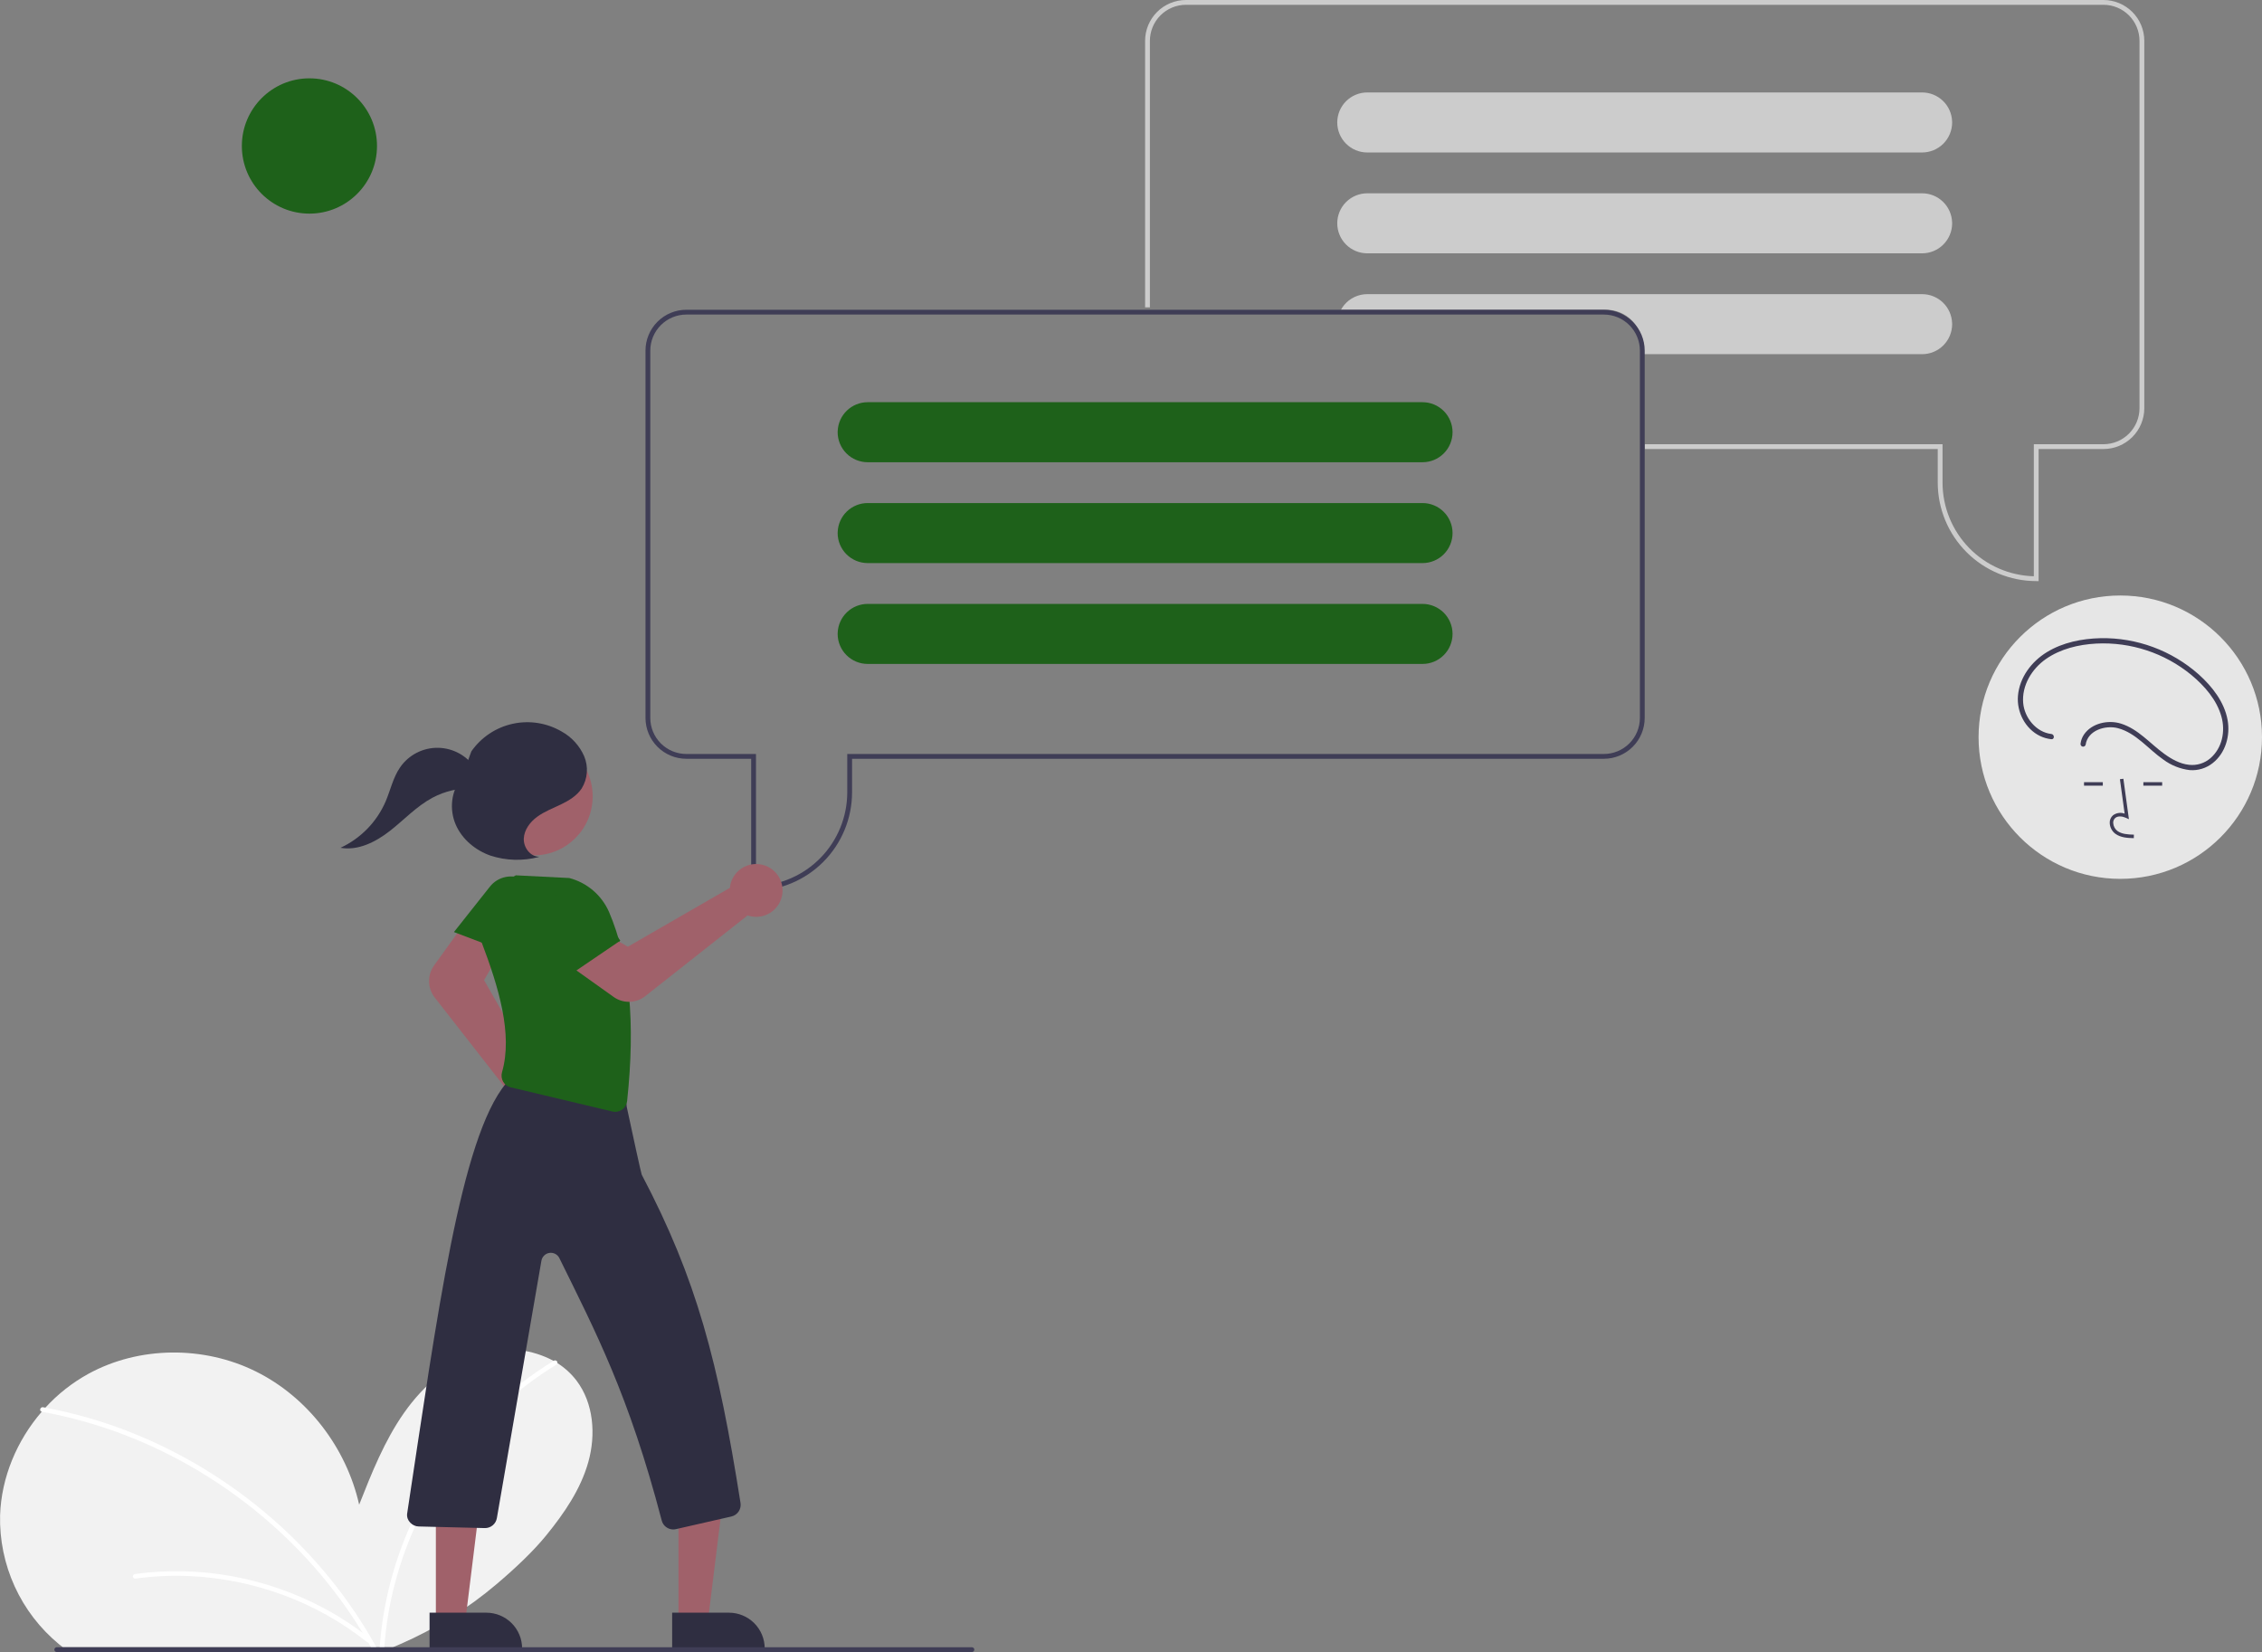 <svg width="549" height="401" viewBox="0 0 549 401" fill="none" xmlns="http://www.w3.org/2000/svg">
<rect x="0" y="0" width="549" height="401" fill="#808080" stroke="none"/>
<g clip-path="url(#clip0_2742_151)">
<path d="M494.784 141.049H494.201C487.865 141.042 481.789 138.522 477.309 134.042C472.828 129.562 470.307 123.488 470.3 117.153V108.993H399.178V107.827H471.466V117.153C471.473 123.078 473.791 128.768 477.928 133.011C482.065 137.254 487.694 139.717 493.619 139.876V107.827H510.524C512.843 107.824 515.066 106.902 516.705 105.263C518.344 103.624 519.266 101.402 519.269 99.084V9.908C519.266 7.591 518.344 5.368 516.705 3.729C515.066 2.09 512.843 1.168 510.524 1.166H287.832C285.514 1.168 283.291 2.09 281.652 3.729C280.013 5.368 279.09 7.591 279.088 9.908V74.605H277.922V9.908C277.925 7.281 278.97 4.763 280.828 2.905C282.686 1.048 285.205 0.003 287.832 0H510.524C513.152 0.003 515.671 1.048 517.529 2.905C519.387 4.763 520.432 7.281 520.435 9.908V99.084C520.432 101.711 519.387 104.23 517.529 106.087C515.671 107.945 513.152 108.99 510.524 108.993H494.784V141.049Z" fill="#CCCCCC"/>
<path d="M473.786 29.439C473.712 27.559 472.914 25.78 471.558 24.475C470.201 23.17 468.393 22.441 466.51 22.439H331.846C329.913 22.439 328.059 23.207 326.693 24.573C325.326 25.94 324.559 27.793 324.559 29.725C324.559 31.657 325.326 33.511 326.693 34.877C328.059 36.243 329.913 37.011 331.846 37.011H466.51C468.442 37.008 470.294 36.24 471.66 34.874C473.026 33.508 473.795 31.657 473.797 29.725C473.799 29.63 473.795 29.534 473.786 29.439Z" fill="#CCCCCC"/>
<path d="M473.786 53.919C473.712 52.039 472.914 50.26 471.558 48.955C470.201 47.65 468.393 46.92 466.51 46.919H331.846C329.913 46.919 328.059 47.687 326.693 49.053C325.326 50.42 324.559 52.273 324.559 54.205C324.559 56.137 325.326 57.99 326.693 59.357C328.059 60.723 329.913 61.491 331.846 61.491H466.51C468.442 61.488 470.294 60.719 471.66 59.354C473.026 57.988 473.795 56.136 473.797 54.205C473.799 54.11 473.795 54.014 473.786 53.919Z" fill="#CCCCCC"/>
<path d="M473.786 78.399C473.713 76.519 472.915 74.739 471.558 73.434C470.202 72.129 468.393 71.4 466.511 71.399H331.846C330.778 71.399 329.723 71.634 328.756 72.087C327.789 72.54 326.933 73.201 326.25 74.022C325.95 74.385 325.685 74.775 325.457 75.187H389.851C392.17 75.19 394.392 76.112 396.031 77.751C397.671 79.39 398.593 81.612 398.596 83.93V85.97H466.511C468.443 85.968 470.295 85.199 471.661 83.833C473.027 82.468 473.795 80.616 473.798 78.684C473.8 78.589 473.796 78.494 473.786 78.399Z" fill="#CCCCCC"/>
<path d="M14.293 399.079C14.61 399.34 14.928 399.589 15.252 399.835H95.354C95.951 399.589 96.545 399.337 97.136 399.079C105.592 395.4 113.463 390.501 120.498 384.538C125.168 380.581 129.465 376.497 132.58 372.669C136.926 367.327 140.929 361.506 142.79 354.873C144.648 348.24 144.093 340.637 139.943 335.136C138.658 333.444 137.079 331.998 135.28 330.867C134.982 330.678 134.68 330.497 134.37 330.327C129.208 327.548 123.185 326.824 117.511 328.299C109.487 330.372 102.819 336.159 98.061 342.947C93.304 349.731 90.215 357.523 87.172 365.228C84.083 351.475 74.73 339.157 62.096 332.894C49.466 326.631 33.773 326.706 21.411 333.49C17.521 335.638 14.008 338.405 11.008 341.682C10.71 342.003 10.419 342.332 10.132 342.664C4.102 349.644 0.33 358.584 0.021 367.802C-0.119 373.755 1.093 379.662 3.565 385.079C6.037 390.496 9.705 395.283 14.293 399.079Z" fill="#F2F2F2"/>
<path d="M92.151 399.834H93.284C93.299 399.581 93.318 399.332 93.341 399.079C93.737 394.141 94.566 389.247 95.818 384.454C98.691 373.512 103.598 363.207 110.283 354.08C116.949 344.923 125.353 337.167 135.015 331.255C135.086 331.215 135.146 331.159 135.192 331.091C135.238 331.024 135.268 330.947 135.279 330.866C135.298 330.761 135.286 330.652 135.245 330.553C135.204 330.454 135.136 330.369 135.049 330.307C134.961 330.246 134.858 330.21 134.751 330.205C134.644 330.199 134.538 330.225 134.445 330.277C134.419 330.292 134.394 330.309 134.37 330.326C128.895 333.662 123.814 337.603 119.221 342.075C111.005 350.088 104.38 359.583 99.696 370.06C95.563 379.235 93.032 389.05 92.212 399.079C92.189 399.332 92.17 399.585 92.151 399.834Z" fill="white"/>
<path d="M10.132 342.664C10.14 342.668 10.149 342.67 10.158 342.671C10.985 342.822 11.816 342.981 12.639 343.151C19.396 344.538 26.01 346.546 32.398 349.149C38.769 351.749 44.897 354.907 50.711 358.587C56.532 362.265 62.022 366.444 67.117 371.075C72.213 375.7 76.887 380.769 81.084 386.221C84.222 390.306 87.074 394.602 89.621 399.079C89.765 399.328 89.905 399.581 90.044 399.834H91.339C91.204 399.581 91.064 399.328 90.92 399.079C87.838 393.594 84.305 388.375 80.355 383.477C75.988 378.055 71.147 373.034 65.89 368.47C60.666 363.933 55.059 359.856 49.133 356.284C43.181 352.698 36.924 349.646 30.434 347.164C24.137 344.756 17.635 342.922 11.007 341.682C10.822 341.648 10.641 341.614 10.456 341.58C9.75 341.452 9.448 342.516 10.132 342.664Z" fill="white"/>
<path d="M32.656 382.072C40.544 380.987 48.555 381.168 56.386 382.607C64.194 384.034 71.732 386.669 78.729 390.417C82.661 392.529 86.393 394.995 89.879 397.782C90.448 398.237 89.642 399.034 89.078 398.583C82.961 393.718 76.105 389.865 68.768 387.169C61.49 384.477 53.84 382.926 46.089 382.569C41.703 382.367 37.307 382.566 32.958 383.164C32.813 383.199 32.66 383.177 32.531 383.104C32.402 383.03 32.305 382.911 32.261 382.769C32.222 382.624 32.242 382.469 32.316 382.339C32.39 382.209 32.512 382.113 32.656 382.072Z" fill="white"/>
<path d="M389.268 75.188H166.575C163.948 75.191 161.43 76.236 159.572 78.094C157.714 79.951 156.669 82.469 156.665 85.096V174.272C156.669 176.899 157.714 179.417 159.572 181.274C161.43 183.131 163.948 184.177 166.575 184.18H182.315V216.237H182.898C189.235 216.23 195.311 213.71 199.792 209.23C204.273 204.75 206.793 198.676 206.8 192.34V184.18H389.268C391.895 184.177 394.413 183.131 396.271 181.274C398.129 179.417 399.174 176.899 399.178 174.272V85.096C399.174 82.469 398.129 79.951 396.271 78.094C394.413 76.236 391.895 75.191 389.268 75.188ZM398.012 174.272C398.009 176.59 397.087 178.812 395.448 180.451C393.809 182.09 391.586 183.012 389.268 183.015H205.634V192.34C205.626 198.266 203.307 203.954 199.171 208.198C195.034 212.441 189.406 214.905 183.481 215.065V183.015H166.575C164.257 183.012 162.035 182.09 160.395 180.451C158.756 178.812 157.834 176.59 157.831 174.272V85.096C157.834 82.778 158.756 80.556 160.395 78.917C162.035 77.278 164.257 76.356 166.575 76.353H389.268C391.586 76.356 393.809 77.278 395.448 78.917C397.087 80.556 398.009 82.778 398.012 85.096V174.272Z" fill="#3F3D56"/>
<path d="M345.254 97.627H210.589C208.707 97.628 206.898 98.358 205.542 99.662C204.186 100.967 203.387 102.746 203.314 104.627C203.304 104.722 203.3 104.817 203.302 104.913C203.305 106.844 204.074 108.696 205.44 110.061C206.806 111.427 208.657 112.195 210.589 112.198H345.254C347.187 112.198 349.04 111.431 350.407 110.064C351.773 108.698 352.541 106.845 352.541 104.913C352.541 102.98 351.773 101.127 350.407 99.761C349.04 98.394 347.187 97.627 345.254 97.627Z" fill="#1E611A"/>
<path d="M345.254 122.107H210.589C208.707 122.108 206.898 122.837 205.542 124.142C204.186 125.447 203.387 127.226 203.314 129.107C203.304 129.202 203.3 129.297 203.302 129.393C203.305 131.324 204.074 133.176 205.44 134.541C206.806 135.907 208.657 136.675 210.589 136.678H345.254C347.187 136.678 349.04 135.911 350.407 134.544C351.773 133.178 352.541 131.325 352.541 129.393C352.541 127.46 351.773 125.607 350.407 124.241C349.04 122.875 347.187 122.107 345.254 122.107Z" fill="#1E611A"/>
<path d="M345.254 146.586H210.589C208.707 146.588 206.898 147.317 205.542 148.622C204.186 149.927 203.387 151.706 203.314 153.586C203.304 153.681 203.3 153.777 203.302 153.872C203.305 155.803 204.074 157.655 205.44 159.021C206.806 160.386 208.657 161.155 210.589 161.158H345.254C347.187 161.158 349.04 160.39 350.407 159.024C351.773 157.657 352.541 155.804 352.541 153.872C352.541 151.94 351.773 150.087 350.407 148.72C349.04 147.354 347.187 146.586 345.254 146.586Z" fill="#1E611A"/>
<path d="M131.007 275.524C130.744 275.524 130.482 275.508 130.222 275.475C129.325 275.365 128.461 275.067 127.687 274.6C126.914 274.133 126.248 273.508 125.732 272.765C125.217 272.023 124.865 271.18 124.698 270.292C124.531 269.404 124.554 268.491 124.765 267.612C124.815 267.408 124.876 267.207 124.946 267.009L105.496 242.114C104.64 241.009 104.162 239.658 104.135 238.26C104.108 236.863 104.532 235.494 105.344 234.357L112.157 224.896L121.062 231.765L117.485 237.909L131.652 262.738C131.937 262.764 132.22 262.81 132.498 262.876C134.025 263.242 135.364 264.156 136.261 265.444C137.159 266.731 137.554 268.303 137.37 269.862C137.186 271.421 136.437 272.858 135.264 273.902C134.091 274.945 132.577 275.522 131.007 275.524Z" fill="#A0616A"/>
<path d="M164.668 393.492L171.815 393.491L175.215 365.929L164.667 365.93L164.668 393.492Z" fill="#A0616A"/>
<path d="M185.599 400.125L163.137 400.127L163.136 391.45L176.92 391.449C178.059 391.449 179.188 391.673 180.241 392.109C181.294 392.545 182.251 393.185 183.056 393.99C183.862 394.796 184.502 395.752 184.938 396.805C185.374 397.858 185.599 398.986 185.599 400.125Z" fill="#2F2E41"/>
<path d="M105.788 393.492L112.935 393.491L116.335 365.929L105.787 365.93L105.788 393.492Z" fill="#A0616A"/>
<path d="M126.72 400.125L104.258 400.127L104.257 391.45L118.041 391.449C119.181 391.449 120.309 391.673 121.362 392.109C122.415 392.545 123.372 393.185 124.178 393.99C124.983 394.796 125.623 395.752 126.059 396.805C126.495 397.858 126.72 398.986 126.72 400.125Z" fill="#2F2E41"/>
<path d="M110.175 226.238L126.221 232.334L130.138 221.455C130.658 220.01 130.651 218.428 130.117 216.988C129.584 215.548 128.558 214.343 127.222 213.586C125.871 212.821 124.29 212.563 122.765 212.861C121.24 213.158 119.872 213.991 118.908 215.209L110.175 226.238Z" fill="#1E611A"/>
<path d="M163.398 371.243C162.757 371.242 162.135 371.028 161.629 370.635C161.123 370.242 160.762 369.692 160.604 369.071C152.602 338.465 144.478 323.124 135.766 305.386C135.548 304.943 135.195 304.582 134.757 304.354C134.32 304.127 133.821 304.044 133.334 304.119C132.847 304.195 132.396 304.423 132.048 304.772C131.699 305.121 131.471 305.572 131.397 306.059L120.598 368.453C120.49 369.149 120.133 369.782 119.593 370.234C119.053 370.686 118.367 370.927 117.663 370.911L101.63 370.52C101.241 370.512 100.858 370.426 100.503 370.265C100.149 370.105 99.831 369.874 99.568 369.588C99.29 369.312 99.078 368.979 98.947 368.611C98.815 368.243 98.768 367.85 98.808 367.462C106.069 319.584 111.787 276.245 122.781 263.024C123.086 262.735 123.435 262.498 123.816 262.321L123.482 262.27C123.387 262.255 123.133 262.216 123.13 261.961L123.127 261.714L123.377 261.667C123.778 261.652 124.177 261.713 124.556 261.844L149.649 265.705C150.344 265.812 150.977 266.168 151.429 266.707C151.881 267.245 152.121 267.93 152.106 268.633C153.47 275.014 155.561 284.645 155.748 285.119C169.136 310.567 174.331 330.606 179.731 364.825C179.843 365.551 179.676 366.292 179.263 366.899C178.851 367.507 178.224 367.936 177.509 368.1L164.051 371.169C163.837 371.218 163.618 371.243 163.398 371.243Z" fill="#2F2E41"/>
<path d="M149.315 269.877C149.09 269.877 148.866 269.851 148.647 269.798L123.941 263.923C123.563 263.834 123.206 263.669 122.894 263.438C122.582 263.206 122.32 262.913 122.125 262.577C121.924 262.229 121.796 261.844 121.747 261.445C121.699 261.046 121.731 260.641 121.843 260.255C124.507 251.021 121.014 239.574 116.842 228.58C116.311 225.365 116.831 222.064 118.324 219.168C119.817 216.271 122.204 213.933 125.131 212.5L125.198 212.467L138.169 213.122C140.299 213.68 142.274 214.714 143.947 216.145C145.62 217.577 146.946 219.369 147.827 221.386C152.826 233.085 154.258 248.096 152.203 267.277C152.127 267.99 151.79 268.65 151.257 269.13C150.724 269.61 150.033 269.876 149.315 269.877Z" fill="#1E611A"/>
<path d="M152.639 243.174C151.32 243.177 150.034 242.768 148.958 242.005L139.39 235.186L146.217 226.25L152.38 229.797L177.145 215.513C177.17 215.228 177.214 214.945 177.278 214.667C177.569 213.432 178.218 212.312 179.146 211.447C180.073 210.581 181.236 210.011 182.488 209.806C183.739 209.602 185.024 209.774 186.178 210.299C187.332 210.824 188.305 211.68 188.972 212.758C189.64 213.836 189.973 215.088 189.93 216.355C189.886 217.623 189.467 218.849 188.726 219.878C187.986 220.907 186.957 221.694 185.769 222.138C184.581 222.583 183.288 222.665 182.053 222.375C181.849 222.326 181.647 222.267 181.449 222.197L156.572 241.819C155.45 242.7 154.065 243.177 152.639 243.174Z" fill="#A0616A"/>
<path d="M136.354 237.969L150.549 228.318L143.878 218.872C142.992 217.618 141.692 216.717 140.206 216.329C138.72 215.94 137.145 216.09 135.758 216.751C134.356 217.419 133.239 218.566 132.608 219.986C131.978 221.406 131.877 223.004 132.322 224.492L136.354 237.969Z" fill="#1E611A"/>
<path d="M129.527 207.624C137.435 207.624 143.845 201.215 143.845 193.309C143.845 185.402 137.435 178.993 129.527 178.993C121.619 178.993 115.209 185.402 115.209 193.309C115.209 201.215 121.619 207.624 129.527 207.624Z" fill="#A0616A"/>
<path d="M130.839 207.955C128.69 207.946 127.032 205.684 127.129 203.537C127.225 201.391 128.667 199.502 130.404 198.237C132.141 196.972 134.179 196.202 136.116 195.272C138.053 194.342 139.974 193.182 141.17 191.397C141.892 190.229 142.324 188.904 142.428 187.534C142.531 186.165 142.305 184.79 141.766 183.526C140.653 180.998 138.742 178.905 136.326 177.567C132.736 175.466 128.486 174.794 124.423 175.686C120.36 176.577 116.782 178.965 114.402 182.376L111.949 189.054C109.449 192.059 109.053 196.522 110.589 200.116C112.126 203.71 115.398 206.414 119.09 207.7C122.835 208.903 126.845 209.024 130.656 208.047" fill="#2F2E41"/>
<path d="M115.369 186.521C114.388 185.009 113.05 183.761 111.473 182.888C109.896 182.015 108.128 181.543 106.326 181.514C104.523 181.485 102.742 181.9 101.137 182.722C99.533 183.544 98.156 184.748 97.127 186.228C95.404 188.706 94.779 191.76 93.595 194.534C91.45 199.504 87.549 203.509 82.637 205.785C86.937 206.541 91.222 204.354 94.66 201.662C98.099 198.971 101.123 195.686 104.973 193.627C108.003 192.014 111.406 191.232 114.836 191.363" fill="#2F2E41"/>
<path d="M235.887 401H13.777C13.623 401 13.474 400.939 13.365 400.829C13.256 400.72 13.194 400.572 13.194 400.417C13.194 400.263 13.256 400.114 13.365 400.005C13.474 399.896 13.623 399.834 13.777 399.834H235.887C236.041 399.834 236.189 399.896 236.299 400.005C236.408 400.114 236.47 400.263 236.47 400.417C236.47 400.572 236.408 400.72 236.299 400.829C236.189 400.939 236.041 401 235.887 401Z" fill="#3F3D56"/>
<path d="M514.605 213.323C533.601 213.323 549 197.926 549 178.934C549 159.942 533.601 144.546 514.605 144.546C495.609 144.546 480.21 159.942 480.21 178.934C480.21 197.926 495.609 213.323 514.605 213.323Z" fill="#E6E6E6"/>
<path d="M517.885 203.445C516.484 203.406 514.741 203.357 513.398 202.376C512.998 202.072 512.67 201.685 512.436 201.24C512.201 200.796 512.067 200.306 512.042 199.804C512.018 199.448 512.077 199.09 512.213 198.76C512.35 198.43 512.561 198.136 512.831 197.901C513.231 197.602 513.699 197.409 514.194 197.337C514.688 197.266 515.192 197.32 515.66 197.494L514.516 189.138L515.356 189.023L516.7 198.846L515.999 198.525C515.187 198.152 514.071 197.962 513.378 198.548C513.207 198.701 513.075 198.891 512.99 199.104C512.905 199.317 512.871 199.546 512.889 199.774C512.91 200.147 513.011 200.512 513.185 200.843C513.359 201.174 513.602 201.464 513.898 201.692C514.943 202.455 516.332 202.554 517.909 202.598L517.885 203.445Z" fill="#3F3D56"/>
<path d="M510.365 189.858H505.802V190.706H510.365V189.858Z" fill="#3F3D56"/>
<path d="M524.771 189.858H520.207V190.706H524.771V189.858Z" fill="#3F3D56"/>
<path d="M497.873 178.16C494.198 177.741 491.352 174.22 491.039 170.648C490.667 166.399 493.142 162.363 496.538 159.978C500.09 157.484 504.514 156.443 508.795 156.214C517.146 155.798 525.354 158.503 531.821 163.802C535.029 166.465 538.025 169.859 539.16 173.957C540.146 177.516 539.344 181.549 536.481 184.042C535.772 184.652 534.945 185.11 534.051 185.385C533.157 185.66 532.216 185.747 531.286 185.641C529.065 185.41 527.015 184.242 525.24 182.952C521.789 180.443 518.955 176.948 514.75 175.636C511.667 174.675 507.665 175.521 505.781 178.309C505.354 178.947 505.076 179.674 504.971 180.435C504.932 180.597 504.956 180.768 505.038 180.913C505.121 181.058 505.255 181.167 505.415 181.216C505.577 181.26 505.75 181.238 505.897 181.155C506.043 181.072 506.151 180.935 506.196 180.773C506.691 177.261 511.009 175.951 514.04 176.753C518.458 177.922 521.424 181.864 525.049 184.369C526.925 185.767 529.136 186.65 531.46 186.927C533.475 187.085 535.475 186.471 537.054 185.209C540.151 182.764 541.335 178.559 540.651 174.773C539.858 170.388 536.906 166.631 533.668 163.722C527.102 157.886 518.579 154.738 509.796 154.905C505.316 155.008 500.642 155.932 496.783 158.299C493.039 160.596 490.146 164.437 489.768 168.903C489.435 172.833 491.544 176.944 495.165 178.666C496.018 179.071 496.934 179.329 497.873 179.431C498.684 179.523 498.678 178.252 497.873 178.16Z" fill="#3F3D56"/>
<ellipse cx="75.099" cy="35.433" rx="16.401" ry="16.42" fill="#1E611A"/>
</g>
<defs>
<clipPath id="clip0_2742_151">
<rect width="549" height="401" fill="white"/>
</clipPath>
</defs>
</svg>

